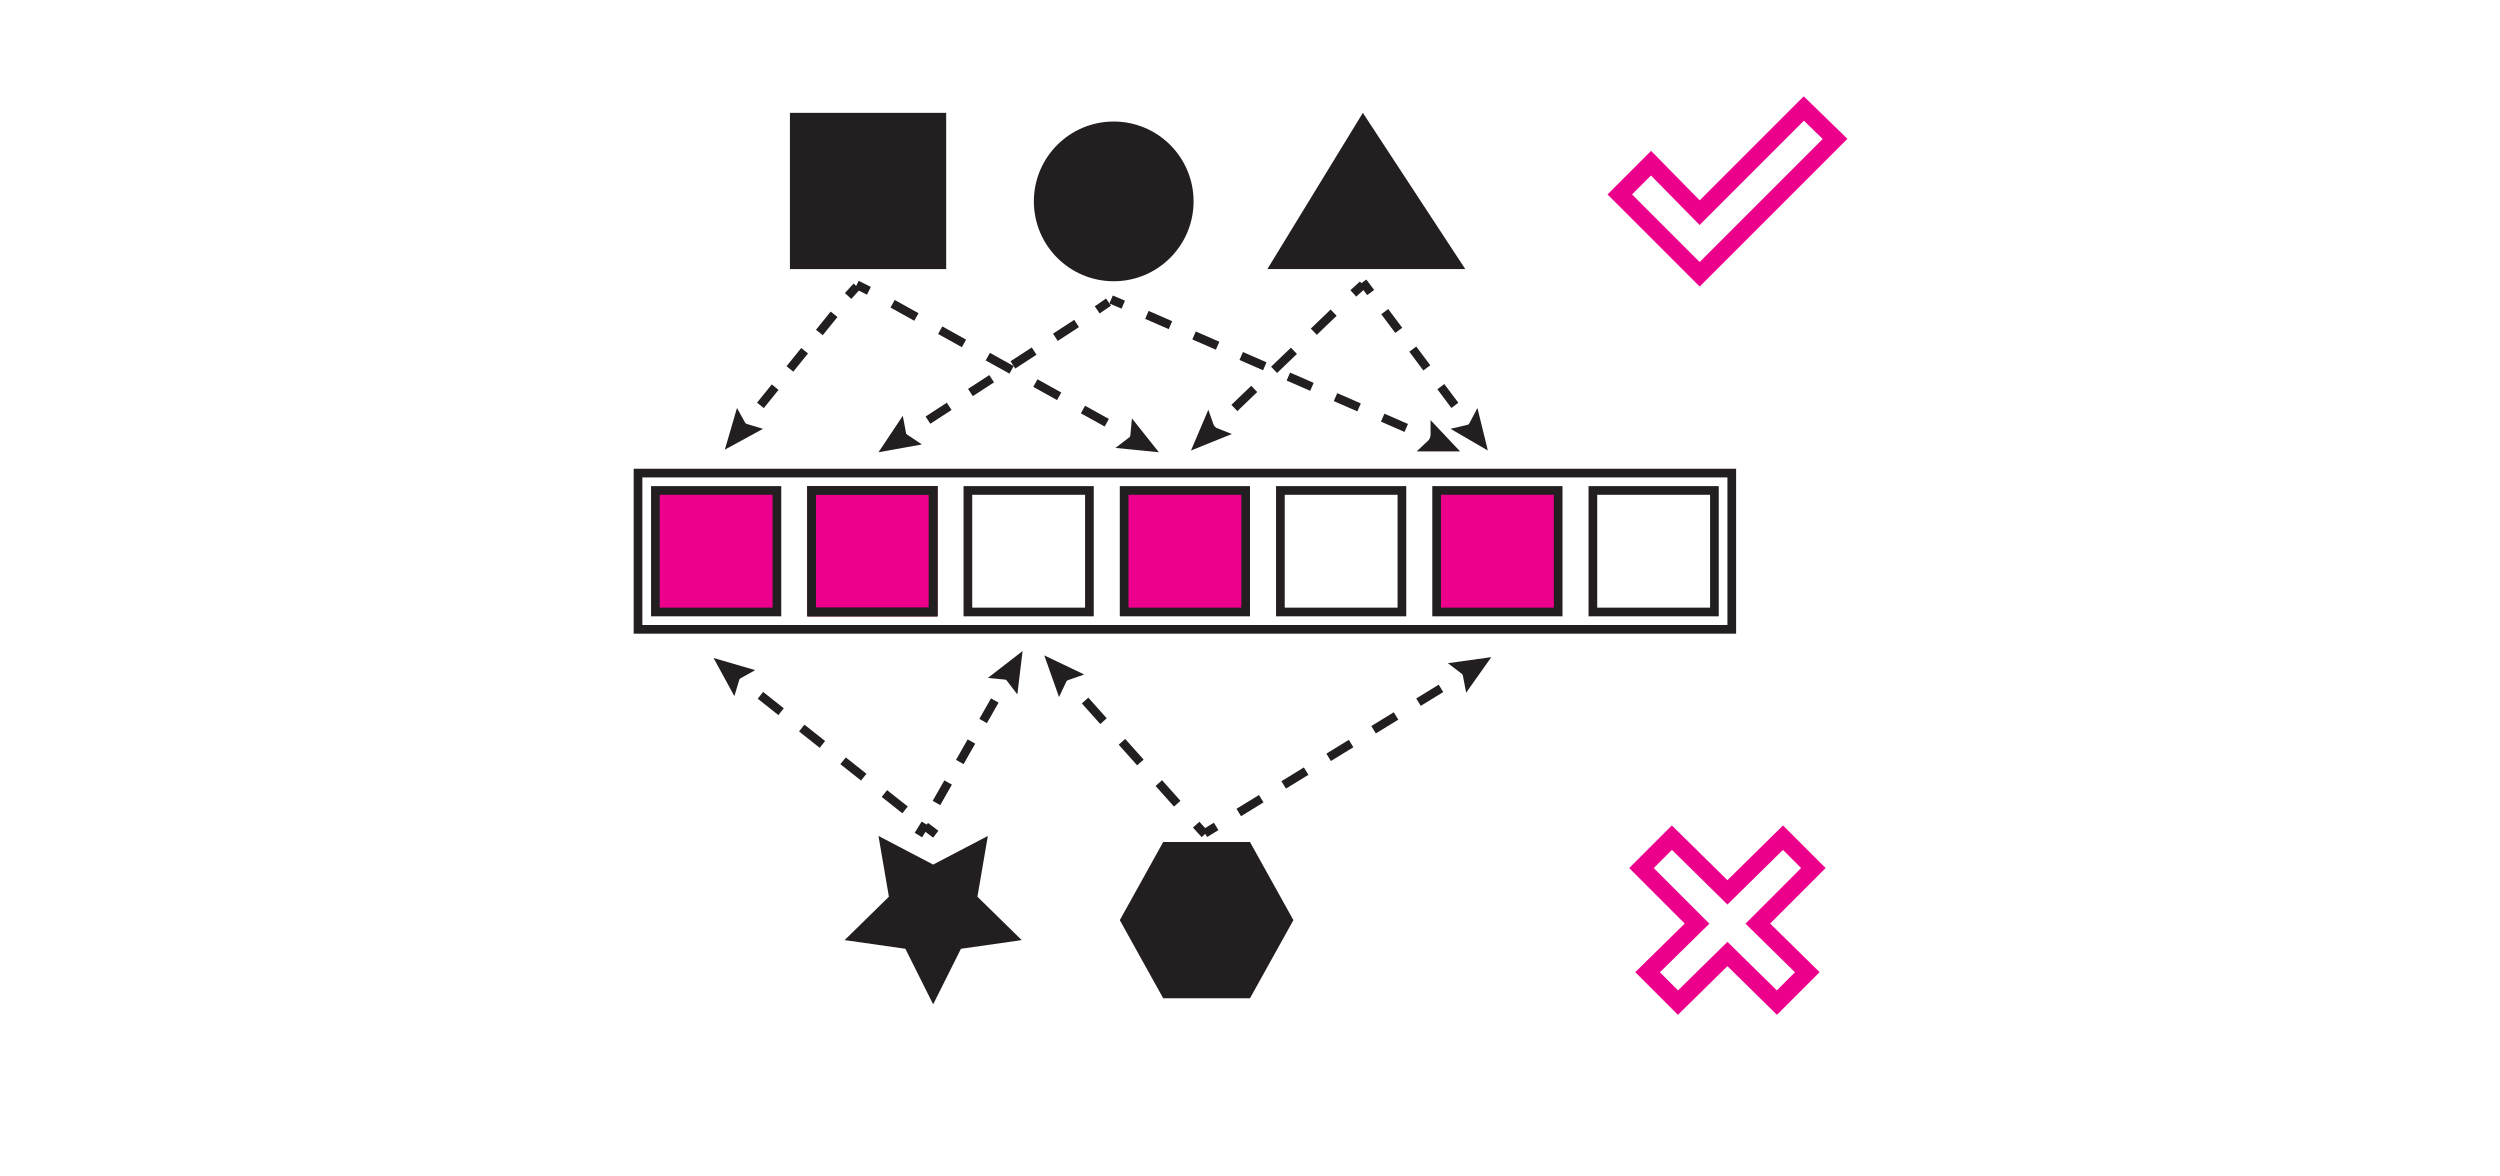 <?xml version="1.0" encoding="utf-8"?>
<!-- Generator: Adobe Illustrator 18.0.0, SVG Export Plug-In . SVG Version: 6.00 Build 0)  -->
<!DOCTYPE svg PUBLIC "-//W3C//DTD SVG 1.1//EN" "http://www.w3.org/Graphics/SVG/1.1/DTD/svg11.dtd">
<svg version="1.1" xmlns="http://www.w3.org/2000/svg" xmlns:xlink="http://www.w3.org/1999/xlink" x="0px" y="0px"
	 viewBox="0 0 288 135.5" enable-background="new 0 0 288 135.5" xml:space="preserve">
<g id="Layer_1">
</g>
<g id="Layer_2">
	<rect x="73.5" y="54.5" fill="none" stroke="#231F20" stroke-miterlimit="10" width="126" height="18"/>
	<rect x="183.5" y="56.5" fill="none" stroke="#231F20" stroke-miterlimit="10" width="14" height="14"/>
	<rect x="165.5" y="56.5" fill="#EC008C" stroke="#231F20" stroke-miterlimit="10" width="14" height="14"/>
	<rect x="147.5" y="56.5" fill="none" stroke="#231F20" stroke-miterlimit="10" width="14" height="14"/>
	<rect x="129.5" y="56.5" fill="#EC008C" stroke="#231F20" stroke-miterlimit="10" width="14" height="14"/>
	<rect x="111.5" y="56.5" fill="none" stroke="#231F20" stroke-miterlimit="10" width="14" height="14"/>
	<g>
		<rect x="93" y="56" fill="#EC008C" width="15" height="15"/>
		<rect x="93.5" y="56.5" fill="none" stroke="#231F20" stroke-miterlimit="10" width="14" height="14"/>
		<rect x="93.5" y="56.5" fill="none" stroke="#231F20" stroke-miterlimit="10" width="14" height="14"/>
	</g>
	<rect x="75.5" y="56.5" fill="#EC008C" stroke="#231F20" stroke-miterlimit="10" width="14" height="14"/>
	<polygon fill="#231F20" points="107.5,115.7 104.3,109.3 97.3,108.3 102.4,103.3 101.2,96.3 107.5,99.6 113.8,96.3 112.6,103.3 
		117.7,108.3 110.7,109.3 	"/>
	<circle fill="#231F20" cx="128.3" cy="23.2" r="9.2"/>
	<rect x="91" y="13" fill="#231F20" width="18" height="18"/>
	<polygon fill="#231F20" points="146,31 168.8,31 157,13 	"/>
	<polygon fill="#231F20" points="134,115 129,106 134,97 144,97 149,106 144,115 	"/>
</g>
<g id="Layer_3">
	<g>
		<g>
			<g>
				<rect x="82.6" y="48" transform="matrix(0.628 -0.778 0.778 0.628 -7.3 84.736)" fill="none" width="4.6" height="3.9"/>
				<g>
					<polygon fill="#231F20" points="84.9,47 85.9,48.8 87.9,49.4 83.5,51.8 					"/>
				</g>
			</g>
		</g>
		<g>
			<line fill="none" stroke="#231F20" stroke-miterlimit="10" x1="84.9" y1="50" x2="85.9" y2="48.8"/>
			
				<line fill="none" stroke="#231F20" stroke-miterlimit="10" stroke-dasharray="2.699,2.699" x1="87.6" y1="46.7" x2="96.9" y2="35.2"/>
			<line fill="none" stroke="#231F20" stroke-miterlimit="10" x1="97.7" y1="34.1" x2="98.7" y2="33"/>
		</g>
	</g>
	<g>
		<g>
			<g>
				
					<rect x="129.2" y="49" transform="matrix(-0.874 -0.487 0.487 -0.874 221.546 159.559)" fill="none" width="4.6" height="3.9"/>
				<g>
					<polygon fill="#231F20" points="128.5,51.6 130.2,50.3 130.4,48.2 133.5,52.1 					"/>
				</g>
			</g>
		</g>
		<g>
			<line fill="none" stroke="#231F20" stroke-miterlimit="10" x1="131.5" y1="51" x2="130.2" y2="50.3"/>
			
				<line fill="none" stroke="#231F20" stroke-miterlimit="10" stroke-dasharray="3.136,3.136" x1="127.5" y1="48.7" x2="101.4" y2="34.2"/>
			<line fill="none" stroke="#231F20" stroke-miterlimit="10" x1="100.1" y1="33.5" x2="98.7" y2="32.8"/>
		</g>
	</g>
	<g>
		<g>
			<g>
				
					<rect x="167.7" y="48.1" transform="matrix(-0.597 -0.802 0.802 -0.597 231.375 216.4)" fill="none" width="4.6" height="3.9"/>
				<g>
					<polygon fill="#231F20" points="167.1,49.4 169.2,48.9 170.2,47 171.4,51.9 					"/>
				</g>
			</g>
		</g>
		<g>
			<line fill="none" stroke="#231F20" stroke-miterlimit="10" x1="170.1" y1="50.1" x2="169.2" y2="48.9"/>
			
				<line fill="none" stroke="#231F20" stroke-miterlimit="10" stroke-dasharray="2.698,2.698" x1="167.6" y1="46.7" x2="158.7" y2="34.8"/>
			<line fill="none" stroke="#231F20" stroke-miterlimit="10" x1="157.9" y1="33.7" x2="157" y2="32.5"/>
		</g>
	</g>
	<g>
		<g>
			<g>
				
					<rect x="136.6" y="48.3" transform="matrix(0.719 -0.695 0.695 0.719 4.061 110.553)" fill="none" width="4.6" height="3.9"/>
				<g>
					<polygon fill="#231F20" points="139.2,47.2 139.9,49.2 141.9,50 137.2,51.9 					"/>
				</g>
			</g>
		</g>
		<g>
			<line fill="none" stroke="#231F20" stroke-miterlimit="10" x1="138.9" y1="50.2" x2="140" y2="49.2"/>
			
				<line fill="none" stroke="#231F20" stroke-miterlimit="10" stroke-dasharray="3.171,3.171" x1="142.2" y1="47" x2="154.8" y2="34.9"/>
			<line fill="none" stroke="#231F20" stroke-miterlimit="10" x1="155.9" y1="33.8" x2="157" y2="32.8"/>
		</g>
	</g>
	<g>
		<g>
			<g>
				
					<rect x="167.5" y="74.9" transform="matrix(-0.851 0.525 -0.525 -0.851 354.692 53.087)" fill="none" width="4.6" height="3.9"/>
				<g>
					<polygon fill="#231F20" points="168.9,79.8 168.5,77.7 166.8,76.4 171.8,75.7 					"/>
				</g>
			</g>
		</g>
		<g>
			<line fill="none" stroke="#231F20" stroke-miterlimit="10" x1="169.8" y1="76.9" x2="168.5" y2="77.7"/>
			
				<line fill="none" stroke="#231F20" stroke-miterlimit="10" stroke-dasharray="3.037,3.037" x1="166" y1="79.3" x2="141.4" y2="94.4"/>
			<line fill="none" stroke="#231F20" stroke-miterlimit="10" x1="140.1" y1="95.2" x2="138.8" y2="96"/>
		</g>
	</g>
	<g>
		<g>
			<g>
				
					<rect x="114.4" y="75" transform="matrix(-0.492 0.871 -0.871 -0.492 241.105 13.32)" fill="none" width="4.6" height="3.9"/>
				<g>
					<polygon fill="#231F20" points="117.2,80 115.9,78.3 113.8,78.1 117.8,75 					"/>
				</g>
			</g>
		</g>
		<g>
			<line fill="none" stroke="#231F20" stroke-miterlimit="10" x1="116.7" y1="77" x2="115.9" y2="78.3"/>
			
				<line fill="none" stroke="#231F20" stroke-miterlimit="10" stroke-dasharray="2.717,2.717" x1="114.6" y1="80.7" x2="107.2" y2="93.7"/>
			<line fill="none" stroke="#231F20" stroke-miterlimit="10" x1="106.6" y1="94.9" x2="105.8" y2="96.2"/>
		</g>
	</g>
	<g>
		<g>
			<g>
				
					<rect x="100.9" y="48.9" transform="matrix(0.837 -0.547 0.547 0.837 -11.007 64.683)" fill="none" width="4.6" height="3.9"/>
				<g>
					<polygon fill="#231F20" points="104,47.9 104.4,50 106.2,51.2 101.2,52.1 					"/>
				</g>
			</g>
		</g>
		<g>
			<line fill="none" stroke="#231F20" stroke-miterlimit="10" x1="103.2" y1="50.8" x2="104.4" y2="50"/>
			
				<line fill="none" stroke="#231F20" stroke-miterlimit="10" stroke-dasharray="2.918,2.918" x1="106.9" y1="48.4" x2="125.2" y2="36.5"/>
			<line fill="none" stroke="#231F20" stroke-miterlimit="10" x1="126.4" y1="35.7" x2="127.7" y2="34.8"/>
		</g>
	</g>
	<g>
		<g>
			<g>
				
					<rect x="163.8" y="49.2" transform="matrix(-0.917 -0.399 0.399 -0.917 298.031 164.278)" fill="none" width="4.6" height="3.9"/>
				<g>
					<polygon fill="#231F20" points="163.2,52 164.8,50.5 164.8,48.4 168.2,52 					"/>
				</g>
			</g>
		</g>
		<g>
			<line fill="none" stroke="#231F20" stroke-miterlimit="10" x1="166.1" y1="51.1" x2="164.7" y2="50.5"/>
			
				<line fill="none" stroke="#231F20" stroke-miterlimit="10" stroke-dasharray="2.963,2.963" x1="162" y1="49.3" x2="130.8" y2="35.7"/>
			<line fill="none" stroke="#231F20" stroke-miterlimit="10" x1="129.4" y1="35.1" x2="128" y2="34.5"/>
		</g>
	</g>
	<g>
		<g>
			<g>
				
					<rect x="119.6" y="75.3" transform="matrix(0.666 0.746 -0.746 0.666 98.234 -65.095)" fill="none" width="4.6" height="3.9"/>
				<g>
					<polygon fill="#231F20" points="124.9,77.7 122.9,78.4 122,80.3 120.3,75.5 					"/>
				</g>
			</g>
		</g>
		<g>
			<line fill="none" stroke="#231F20" stroke-miterlimit="10" x1="121.9" y1="77.2" x2="122.9" y2="78.4"/>
			
				<line fill="none" stroke="#231F20" stroke-miterlimit="10" stroke-dasharray="3.188,3.188" x1="125" y1="80.7" x2="136.7" y2="93.8"/>
			<line fill="none" stroke="#231F20" stroke-miterlimit="10" x1="137.8" y1="95" x2="138.8" y2="96.1"/>
		</g>
	</g>
	<polygon fill="none" stroke="#EC008B" stroke-width="2" stroke-miterlimit="10" points="207.8,12.5 195.8,24.5 190.2,18.8 
		186.6,22.4 195.8,31.6 211.4,16 	"/>
	<polygon fill="none" stroke="#EC008B" stroke-width="2" stroke-miterlimit="10" points="205.4,96.5 199,102.8 192.6,96.5 
		189.1,100 195.5,106.4 189.8,112 193.3,115.5 199,109.9 204.7,115.5 208.2,112 202.5,106.4 208.9,100 	"/>
	<g>
		<g>
			<g>
				
					<rect x="81.7" y="75.3" transform="matrix(0.783 0.622 -0.622 0.783 66.302 -35.49)" fill="none" width="4.6" height="3.9"/>
				<g>
					<polygon fill="#231F20" points="87,77.2 85.2,78.2 84.6,80.2 82.2,75.8 					"/>
				</g>
			</g>
		</g>
		<g>
			<line fill="none" stroke="#231F20" stroke-miterlimit="10" x1="84" y1="77.2" x2="85.2" y2="78.2"/>
			
				<line fill="none" stroke="#231F20" stroke-miterlimit="10" stroke-dasharray="3.037,3.037" x1="87.6" y1="80.1" x2="105.4" y2="94.2"/>
			<line fill="none" stroke="#231F20" stroke-miterlimit="10" x1="106.6" y1="95.2" x2="107.8" y2="96.1"/>
		</g>
	</g>
</g>
</svg>
